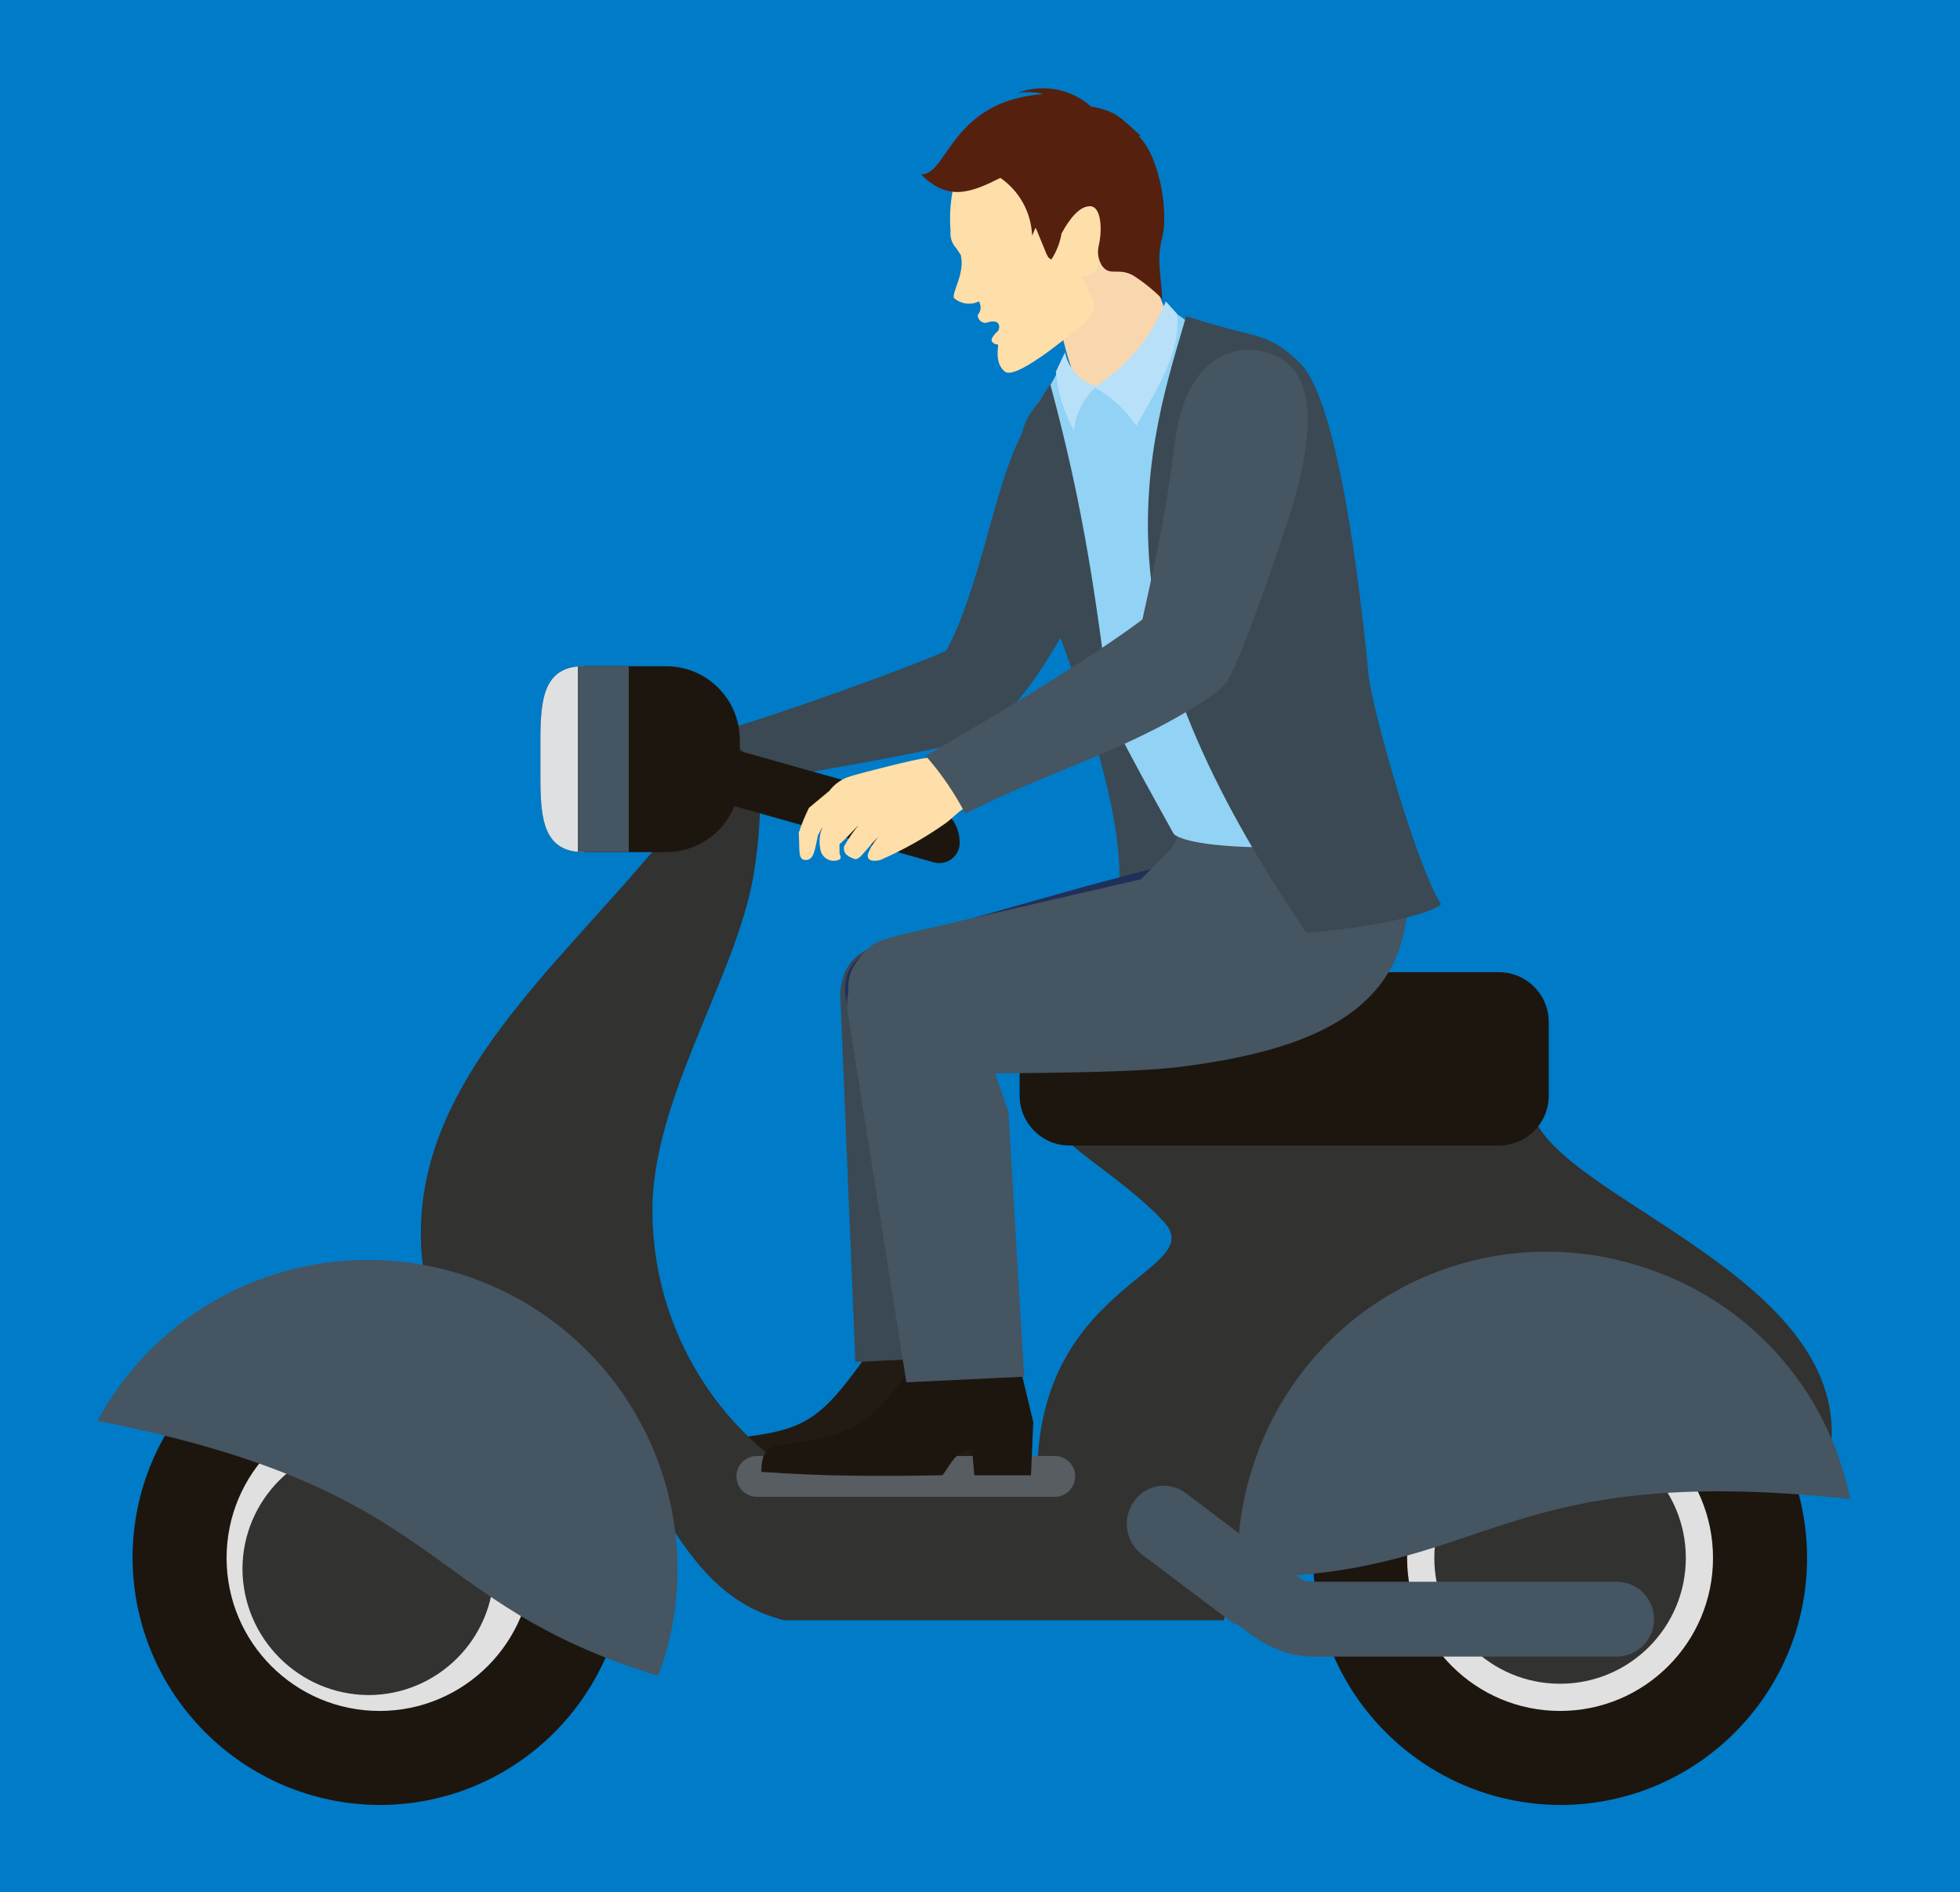 <svg height="167" viewBox="0 0 173 167" width="173" xmlns="http://www.w3.org/2000/svg"><g fill="none" transform=""><path d="m0 0v167h173v-167z" fill="#007bc7"/><g transform="translate(8 7)"><path d="m68.5 112.6c-4.1 5.8-5.5 6.6-11.4 7.3-1.8.3-2.4.7-2.3 2.6 5.6.4 10.4.4 16 .3.8-1.3 1.1-2.2 2.6-2.3v2.3h5l.3-4.7-1.2-5z" fill="#221b14"/><path d="m95.9 22.2-6.9 7.8-.8-.2c-2.3-5.6-2.3-6.5-3.6-12.6l8.1-4.9c.3 2.2.9 3.2 1.3 5.6.377 1.533 1.02 2.989 1.9 4.3" fill="#f8d7ae"/><g transform="translate(73)"><path d="m5.4 19.6c.238.377.197.867-.1 1.2 0 .387.313.7.7.7 1.5-.5 1.2.6 1.1.7s-.8.7-.5 1 .5.1.5.3-.3 1.6.6 2.3 5-2.6 6.9-4.2.6-2.3-.1-4.2c1.1-.1 1.7-.6 1.4-2.1.639-1.945 1.042-3.959 1.2-6 0 0-5.4-7.4-5.6-7.4l-6.4 2.4c-.4 1.5-1.4 2.9-1.8 4.6-.387 1.467-.522 2.988-.4 4.5-.059.549.123 1.096.5 1.5l.4.6c.4 1.6-.8 3.3-.6 3.8.605.535 1.473.654 2.2.3" fill="#fedea9"/><path d="m10.5 13.3.7 1.7c.2.5.3.8.6.9.454-.697.76-1.48.9-2.3.6-1.1 1.5-2.4 2.5-2.4s1.1 2 .8 3.4c-.182.647-.073 1.341.3 1.9.7.9 1.4.1 2.7.8.943.6 1.815 1.304 2.6 2.1-.2-2.7-.5-3.6 0-5.5s-.1-6.9-2.1-8.9h.2c-1.7-1.5-2.1-2.2-4.4-2.6-1.776-1.574-4.278-2.036-6.5-1.2.766-.121 1.548-.087 2.3.1-8.2.6-8.4 7.1-10.8 7.1 2.4 2.4 4.4 1.6 7 .3 1.685 1.164 2.722 3.054 2.8 5.1l.3-.7z" fill="#55210e"/></g><path d="m90.8 70.4c.1-5.8-2.9-15-5.6-22.2-1.293-3.833-2.197-7.786-2.7-11.8-.5-3.7-1-5.3 1.3-8.1.962-1.231 1.706-2.618 2.2-4.1.148.375.314.742.5 1.1-.1 7.8.3 14.7 2.9 20.8 5.9 13.7 9.6 19.7 11.7 24-1.7-.1-9.3 1.2-10.3.3" fill="#3a4953"/><path d="m75.8 50.3c-2.9 1.4-15.5 5.9-19.8 7.1l1.5 4.8c4.3-.8 14.5-2.4 20.3-3.9 1.8-.5 4-3.5 2.5-5.2s.6-5.1-4.5-2.8" fill="#3a4953"/><path d="m25.5 152.3c12.04 0 21.8-9.76 21.8-21.8s-9.76-21.8-21.8-21.8-21.8 9.76-21.8 21.8c.055 12.017 9.783 21.745 21.8 21.8" fill="#1d160f"/><path d="m25.5 144c7.456 0 13.5-6.044 13.5-13.5s-6.044-13.5-13.5-13.5-13.5 6.044-13.5 13.5 6.044 13.5 13.5 13.5" fill="#e0e0e0"/><g transform="translate(0 57)"><path d="m24.5 85.6c6.13 0 11.1-4.97 11.1-11.1s-4.97-11.1-11.1-11.1-11.1 4.97-11.1 11.1c.054 6.108 4.992 11.046 11.1 11.1" fill="#323231"/><path d="m53.9.7c-.6.9-2.4 8.2-3.1 9-9.9 12.2-23.7 22.8-21.4 38.6 11.8 4.2 14.5 8.3 19.6 18.5 4.2 8 7.6 11 12.2 12.2h38.8c10.9-30.5 6.7-19.3 53.4-13.9 3.3-16-23.5-23-26.1-30.7h-42.5c-.2 2.2 5.9 5.1 9.9 9.4s-10.3 5.3-11.1 21l-24.1-.7c-6.504-5.467-10.15-13.608-9.9-22.1.4-9.9 7.7-20.4 9-29.3 1.3-8.9-.1-11.2-4.7-12" fill="#323231"/><path d="m86.4 21.8h37.9c1.167 0 2.286.464 3.111 1.289.825.825 1.289 1.944 1.289 3.111v6.5c0 2.43-1.97 4.4-4.4 4.4h-37.9c-2.43 0-4.4-1.97-4.4-4.4v-6.5c0-1.167.464-2.286 1.289-3.111.825-.825 1.944-1.289 3.111-1.289" fill="#1d160f"/><path d="m24.5 47.2c7.24 0 14.184 2.876 19.304 7.996 5.12 5.12 7.996 12.064 7.996 19.304.005 3.21-.571 6.395-1.7 9.4-21.3-6.5-18.3-16.4-49.5-22.5 4.747-8.77 13.927-14.225 23.9-14.2" fill="#455561"/></g><path d="m129.7 152.3c12.04 0 21.8-9.76 21.8-21.8s-9.76-21.8-21.8-21.8-21.8 9.76-21.8 21.8c.055 12.017 9.783 21.745 21.8 21.8" fill="#1d160f"/><path d="m129.7 144c7.456 0 13.5-6.044 13.5-13.5s-6.044-13.5-13.5-13.5-13.5 6.044-13.5 13.5 6.044 13.5 13.5 13.5" fill="#e0e0e0"/><path d="m129.7 141.6c6.13 0 11.1-4.97 11.1-11.1s-4.97-11.1-11.1-11.1-11.1 4.97-11.1 11.1 4.97 11.1 11.1 11.1" fill="#323231"/><path d="m92.8 130.2c-1.471-1.117-1.782-3.203-.7-4.7.501-.724 1.279-1.209 2.149-1.341.87-.132 1.757.1 2.451.641l8.2 6.2h.1l.5.4c.565.45 1.167.852 1.8 1.2h27.4c.875 0 1.715.348 2.333.967s.967 1.458.967 2.333c0 1.823-1.477 3.3-3.3 3.3h-24.1c-2.6 0-3.8.1-5.2-.4-1.403-.468-2.696-1.216-3.8-2.2l-.5-.3h-.2z" fill="#455561"/><path d="m58.8 121.5h26.3c.994 0 1.8.806 1.8 1.8s-.806 1.8-1.8 1.8h-26.3c-.994 0-1.8-.806-1.8-1.8s.806-1.8 1.8-1.8" fill="#585d62"/><path d="m43.5 51.8h7.3c3.59 0 6.5 2.91 6.5 6.5v3.4c0 3.59-2.91 6.5-6.5 6.5h-7.3c-3.5 0-3.8-2.9-3.8-6.5v-3.4c0-3.6.3-6.5 3.8-6.5" fill="#1d160f"/><path d="m43.5 51.8 3.2 1.5-.2 13.5-3 1.4c-3.5 0-3.8-2.9-3.8-6.5v-3.4c0-3.6.3-6.5 3.8-6.5" fill="#dfe0e2"/><path d="m43.5 51.8h4v16.4h-4.5v-16.4z" fill="#455561"/><path d="m56.3 59 18.1 5.1c1.336.456 2.251 1.689 2.3 3.1.058.595-.184 1.18-.645 1.561s-1.081.508-1.655.339l-18.1-5.1c-1.374-.403-2.313-1.669-2.3-3.1-.058-.595.184-1.18.645-1.561s1.081-.508 1.655-.339" fill="#1d160f"/><path d="m66.2 81.6 1.3 31.6 10.4-.5-1.2-17.3-1-18.2c-7-2.5-9.9.5-9.5 4.4" fill="#3a4953"/><path d="m89.2 86c5.1.1 17.4-2 21.6-5.3l-5.5-14.1-17.4 4.6-17.4 4.9c-5.4 1.7-4.1 5.4-2.6 8.3l2.9 3.3c6.078-1.058 12.231-1.626 18.4-1.7" fill="#1f3059"/><path d="m115.1 65-11-5.5-7.4 6.1-1.4 2.4-2.6 2.6-21.2 4.9c-1.7.5-2.4.5-3.6 2-2.5 3-.2 5.9 4 10.3 6.2-.1 18.7 0 23.9-.6 13.1-1.6 24.1-5.8 19.3-22.2" fill="#455561"/><path d="m87.6 45.6c-2.1 4-5.9 11.2-10 12.5-1.3.3-4.5-2.3-2.6-6.6.5-1.4 1.6-1.9 4.3-11.8s4.5-13.5 10.5-10.5-.2 13.2-2.2 16.4" fill="#3a4953"/><path d="m95.8 20.7c.7.3 1.5 1.4 3.2 1.6 5 .7 4.7 1.4 6.6 3.2s5.3 14.9 6.5 27.3c.3 3.4 2.8 9.3 3.3 12.5-1.9 3.1-18 3-19.8 1.3-4.1-7.4-6.5-11.6-9.1-18.8-1.506-3.67-2.613-7.492-3.3-11.4-.5-3.7-1.7-5.3.6-8.1.962-1.231 1.706-2.618 2.2-4.1 2.6 8.4 8.6-4 9.8-3.5" fill="#92d2f4"/><path d="m96.7 20.9c6.4 2.1 7.1 1.3 10 4.1s4.9 15.2 6.1 27.6c.4 3.4 4.3 17 6.4 20.2-1.4 1.2-8.2 2.3-11.9 2.5-7.9-11.6-12.9-22.4-13.8-32.1s1.8-17.4 3.2-22.3" fill="#3a4953"/><path d="m90.2 57.4c-1.869-3.028-3.411-6.246-4.6-9.6-1.453-3.673-2.492-7.497-3.1-11.4-.5-3.7-1-5.3 1.3-8.1l.9-1.4c3 11.1 4.1 19.1 5.5 30.5" fill="#3a4953"/><path d="m105.5 39.5c-.9 2.7-3.6 10.8-5.2 13.7-.1.2-7.8 5.7-7.8-2.9-.4-.8 1.9-7.7 3.2-18.3 1.1-8.7 6.8-9.1 9.6-7.2s2.8 7 .2 14.7" fill="#455561"/><path d="m67.1 61.5c-.759.214-1.426.67-1.9 1.3l-1.8 1.5c-.351.712-.651 1.447-.9 2.2.1 1.5-.1 2.4.6 2.4s.8-.7 1.1-2.2l.4-.7c-.259.598-.328 1.261-.2 1.9.04.366.245.694.557.889s.697.236 1.043.111c.3-.1.2-.3.1-.6v-.8c.6-.5 1.1-1.1 1.7-1.7-.489.593-.924 1.229-1.3 1.9-.1.7.4.9.9 1.1s1-.9 2.3-2.1c-.491.476-.867 1.057-1.1 1.7-.1.7.7.6 1.1.5 2.004-.869 3.914-1.942 5.7-3.2.7-.5 1.1-1 1.6-1.3l4.1-2.2-2.5-4.7-4.8 2.4c-.7 0-6.1 1.4-6.7 1.6" fill="#fedea9"/><path d="m94.9 19.6c-1.226 3.09-3.396 5.715-6.2 7.5 0 .1 0 .1.1.2 1.406.814 2.604 1.944 3.5 3.3 1.5-2.8 4-6.4 3.6-9.9z" fill="#b8e0f8"/><g transform="translate(85 24)"><path d="m1 .1c.311 1.404 1.336 2.543 2.7 3 0 0 .1.1 0 .1-1.091.981-1.77 2.339-1.9 3.8-.9-1.599-1.445-3.372-1.6-5.2z" fill="#b8e0f8"/><path d="m51.6 80.7c-6.909-2.153-14.391-1.465-20.791 1.914-6.4 3.378-11.189 9.167-13.309 16.086-.98 3.066-1.387 6.287-1.2 9.5 22.3.1 22.4-10.3 54-6.9-1.943-9.797-9.136-17.721-18.7-20.6" fill="#455561"/></g><path d="m99.1 54.3c-7 4.8-14.2 6.6-21.9 10.5-.956-1.835-2.131-3.548-3.5-5.1 0 0 14.4-8.2 20-12.7s10.1 4 5.4 7.3" fill="#455561"/><path d="m72.9 113c-4 5.8-5.5 6.6-11.3 7.4-1.8.2-2.4.6-2.4 2.5 5.6.4 10.4.4 16 .3.9-1.3 1.2-2.1 2.6-2.3l.2 2.3h5l.2-4.7-1.2-5z" fill="#1d160f"/><path d="m66.8 82.2 5.2 32.8 10.4-.5-1.4-23.4-4.6-13.3c-7.1-2.4-9.9.5-9.6 4.4" fill="#455561"/></g></g></svg>